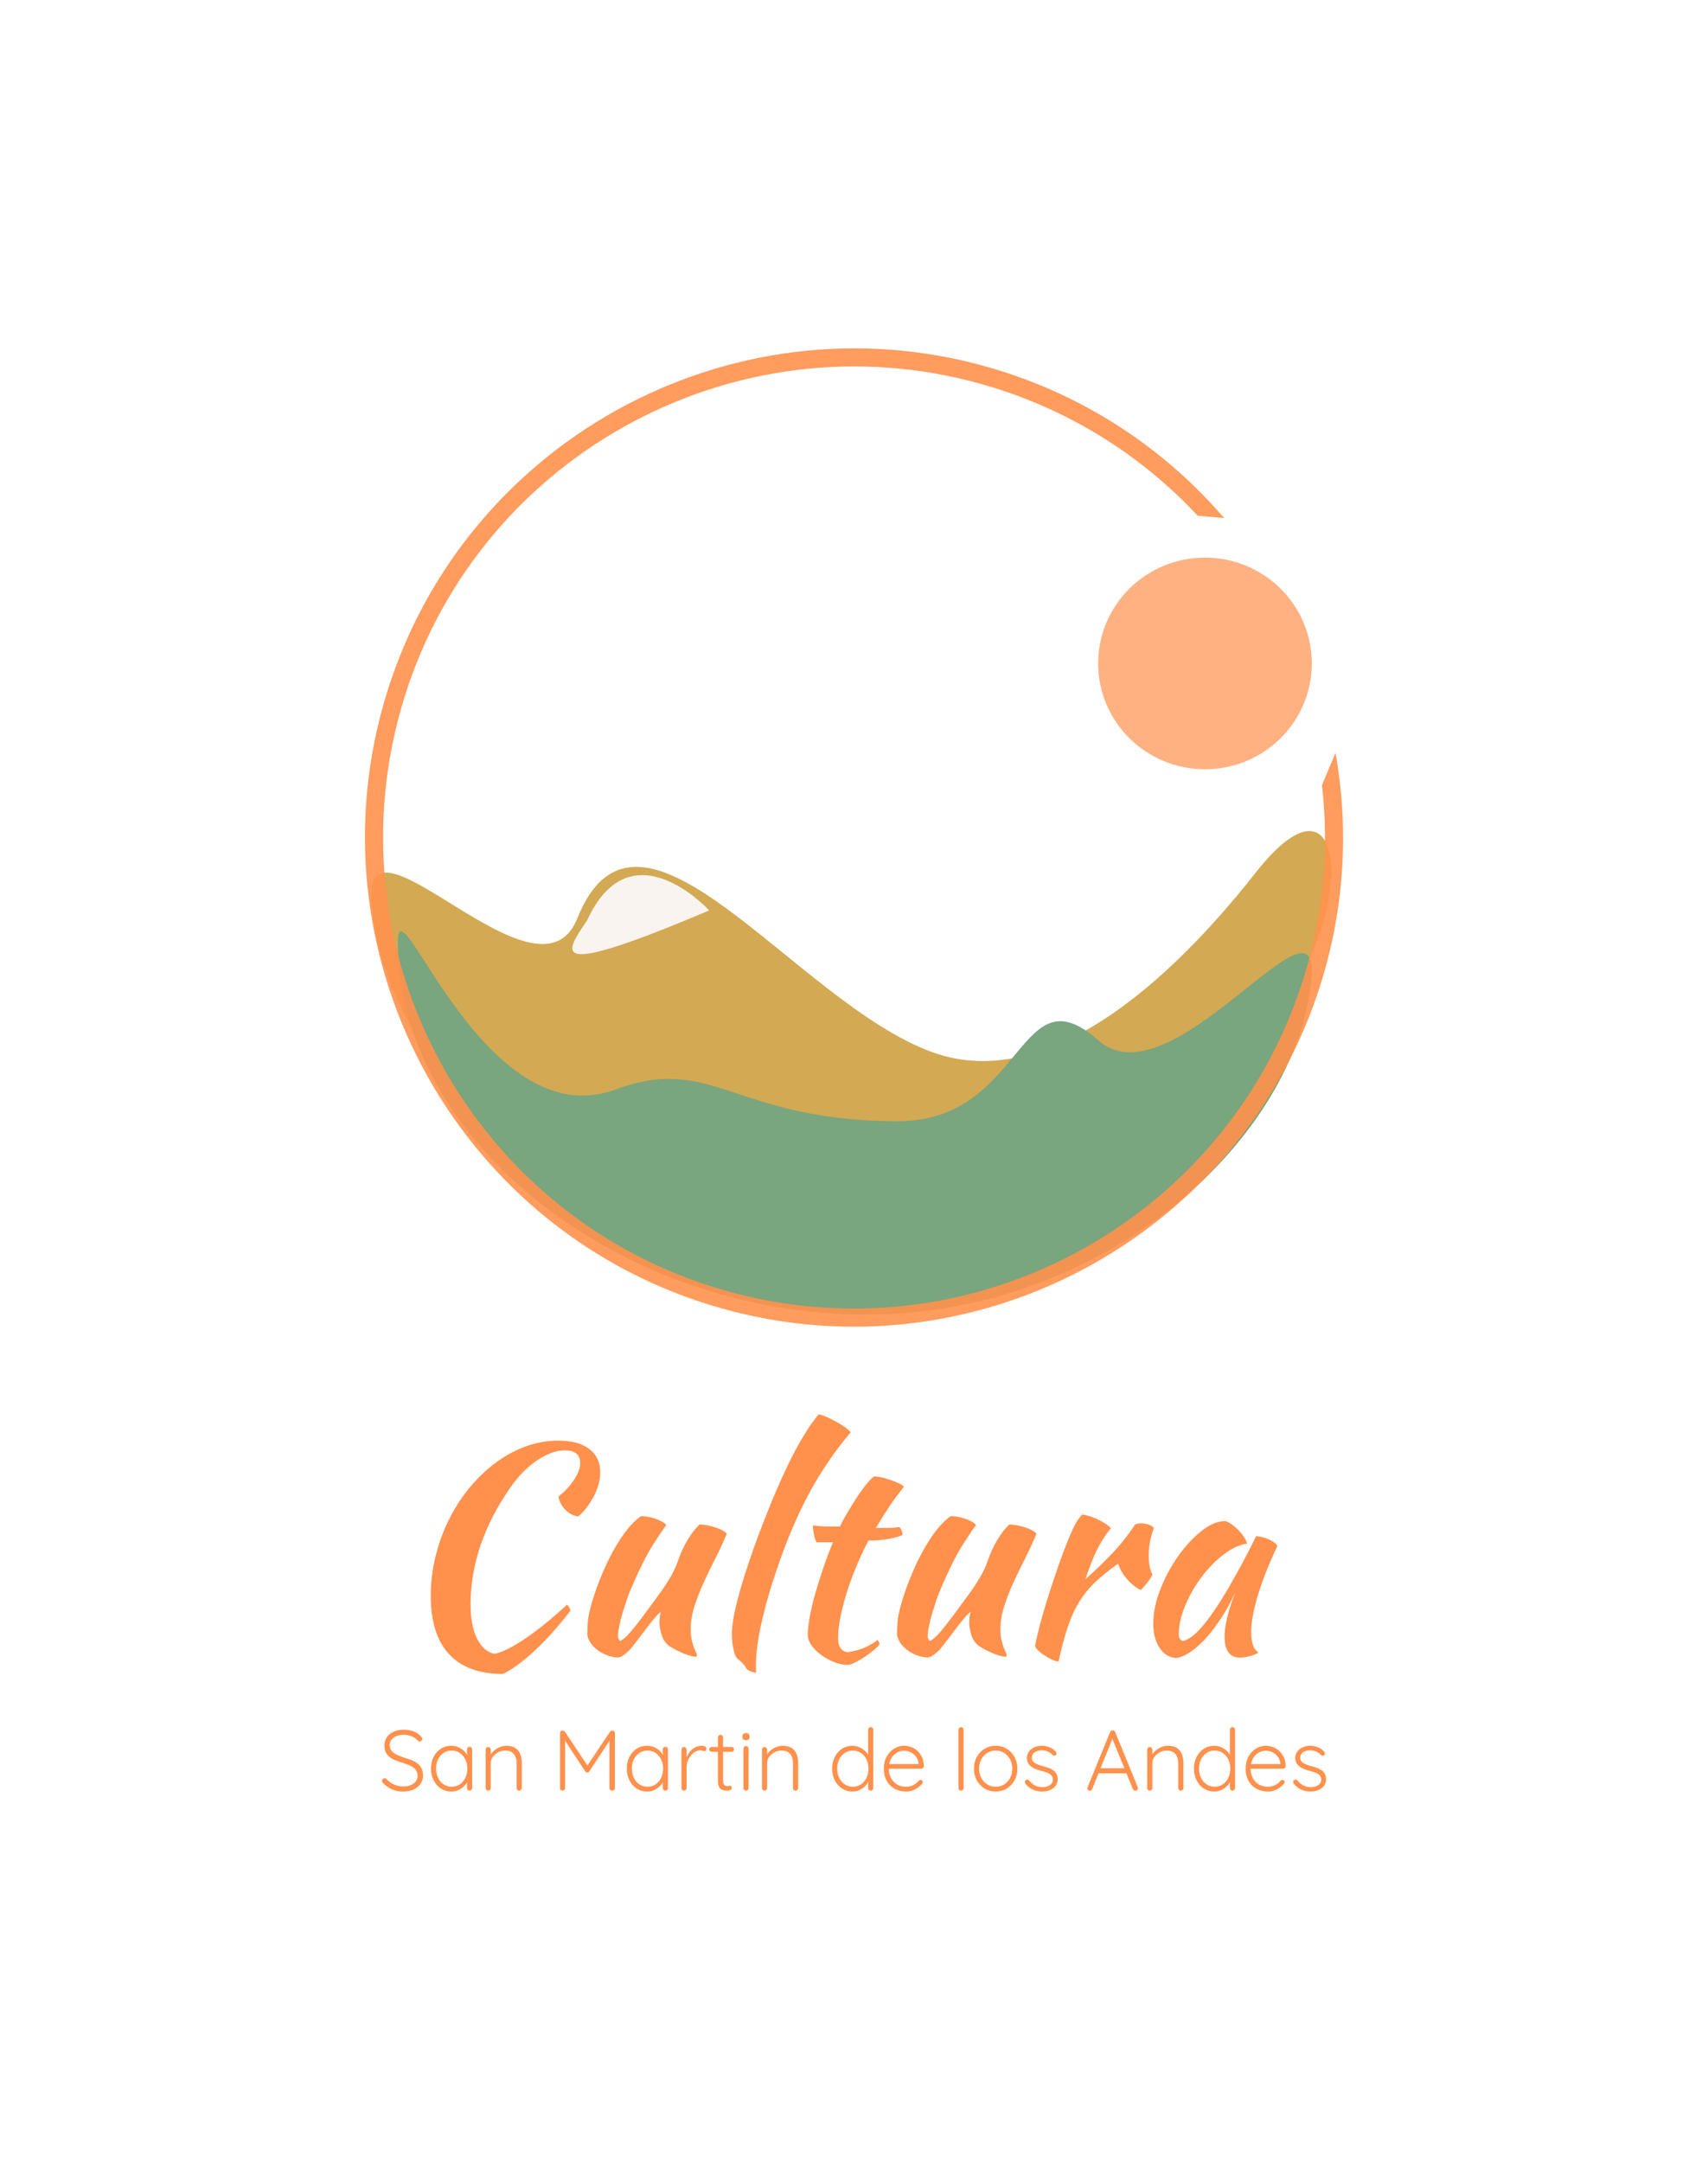 <?xml version="1.0" encoding="UTF-8" standalone="no"?><!-- Generator: Gravit.io --><svg xmlns="http://www.w3.org/2000/svg" xmlns:xlink="http://www.w3.org/1999/xlink" style="isolation:isolate" viewBox="0 0 357.996 453.015" width="357.996pt" height="453.015pt"><defs><clipPath id="_clipPath_xdJbV22bUaMVsZMm2iDVOKhxR7k7CrGP"><rect width="357.996" height="453.015"/></clipPath></defs><g clip-path="url(#_clipPath_xdJbV22bUaMVsZMm2iDVOKhxR7k7CrGP)"><g><path d=" M 77.855 188.939 C 80.689 225.263 121.948 266.509 174.783 266.509 C 227.619 266.509 238.234 248.568 267.207 212.763 C 284.528 191.356 282.504 158.296 263.197 182.866 C 249.216 200.642 221.685 229.995 195.457 220.519 C 166.572 210.093 134.006 159.941 120.974 192.52 C 112.877 212.75 76.147 167.115 77.855 188.939 Z " fill="rgb(200,148,40)" fill-opacity="0.8"/><path d=" M 274.9 204.78 C 272.167 237.89 232.363 275.492 181.4 275.492 C 130.438 275.492 83.397 239.37 83.397 197.403 C 83.397 183.638 101.325 238.611 129.122 228.3 C 149.429 220.772 153.945 234.967 188.195 234.967 C 214.929 234.967 213.322 203.046 230.174 218.001 C 245.458 231.564 276.532 184.878 274.887 204.78 L 274.9 204.78 Z " fill="rgb(121,165,127)"/><path d=" M 123.052 192.893 C 118.318 199.884 114.346 205.314 148.654 190.793 C 148.654 190.793 132.225 172.834 123.052 192.893 Z " fill="rgb(251,248,248)" fill-opacity="0.95"/><defs><filter id="4FMMI6XHDuwXActl1NXx3ESYyRjv4ahV" x="-200%" y="-200%" width="400%" height="400%" filterUnits="objectBoundingBox" color-interpolation-filters="sRGB"><feGaussianBlur xmlns="http://www.w3.org/2000/svg" in="SourceGraphic" stdDeviation="2.147"/><feOffset xmlns="http://www.w3.org/2000/svg" dx="0" dy="0" result="pf_100_offsetBlur"/><feFlood xmlns="http://www.w3.org/2000/svg" flood-color="#007F47" flood-opacity="0.65"/><feComposite xmlns="http://www.w3.org/2000/svg" in2="pf_100_offsetBlur" operator="in" result="pf_100_dropShadow"/><feBlend xmlns="http://www.w3.org/2000/svg" in="SourceGraphic" in2="pf_100_dropShadow" mode="normal"/></filter></defs><g filter="url(#4FMMI6XHDuwXActl1NXx3ESYyRjv4ahV)"><path d=" M 276.919 205.87 C 281.913 189.762 282.687 173.338 279.925 157.765 L 277.087 164.528 C 278.577 177.667 277.456 191.321 273.298 204.734 C 257.179 256.722 201.77 285.905 149.782 269.787 C 97.793 253.669 68.61 198.26 84.728 146.272 C 100.846 94.285 156.252 65.114 208.241 81.232 C 225.195 86.488 239.71 95.942 251.035 108.077 L 256.58 108.564 C 244.453 94.485 228.386 83.504 209.365 77.607 C 155.382 60.87 97.836 91.179 81.099 145.16 C 64.363 199.142 94.66 256.685 148.654 273.424 C 202.648 290.164 260.183 259.852 276.919 205.87 Z " fill="rgb(255,145,77)" fill-opacity="0.9"/></g><ellipse vector-effect="non-scaling-stroke" cx="252.562" cy="139.033" rx="22.388" ry="22.179" fill="rgb(255,145,77)" fill-opacity="0.7"/></g><defs><filter id="9ykX9XN05TP480tII1s2ILWSADdUoO27" x="-200%" y="-200%" width="400%" height="400%" filterUnits="objectBoundingBox" color-interpolation-filters="sRGB"><feGaussianBlur xmlns="http://www.w3.org/2000/svg" in="SourceGraphic" stdDeviation="1.288"/><feOffset xmlns="http://www.w3.org/2000/svg" dx="0" dy="0" result="pf_100_offsetBlur"/><feFlood xmlns="http://www.w3.org/2000/svg" flood-color="#007F47" flood-opacity="0.65"/><feComposite xmlns="http://www.w3.org/2000/svg" in2="pf_100_offsetBlur" operator="in" result="pf_100_dropShadow"/><feBlend xmlns="http://www.w3.org/2000/svg" in="SourceGraphic" in2="pf_100_dropShadow" mode="normal"/></filter></defs><g filter="url(#9ykX9XN05TP480tII1s2ILWSADdUoO27)"><path d=" M 90.288 334.463 L 90.288 334.463 L 90.288 334.463 Q 90.288 330.258 91.278 326.203 L 91.278 326.203 L 91.278 326.203 Q 92.268 322.148 94.068 318.514 L 94.068 318.514 L 94.068 318.514 Q 95.868 314.879 98.358 311.845 L 98.358 311.845 L 98.358 311.845 Q 100.848 308.812 103.818 306.589 L 103.818 306.589 L 103.818 306.589 Q 106.788 304.366 110.148 303.135 L 110.148 303.135 L 110.148 303.135 Q 113.508 301.903 117.048 301.903 L 117.048 301.903 L 117.048 301.903 Q 121.188 301.903 123.498 303.643 L 123.498 303.643 L 123.498 303.643 Q 125.808 305.383 125.808 308.503 L 125.808 308.503 L 125.808 308.503 Q 125.808 309.703 125.478 310.963 L 125.478 310.963 L 125.478 310.963 Q 125.148 312.223 124.518 313.453 L 124.518 313.453 L 124.518 313.453 Q 123.888 314.683 123.048 315.823 L 123.048 315.823 L 123.048 315.823 Q 122.208 316.963 121.188 317.803 L 121.188 317.803 L 121.188 317.803 Q 119.628 317.563 118.488 316.393 L 118.488 316.393 L 118.488 316.393 Q 117.348 315.223 117.048 313.663 L 117.048 313.663 L 117.048 313.663 Q 119.148 311.923 120.378 310.033 L 120.378 310.033 L 120.378 310.033 Q 121.608 308.143 121.608 306.583 L 121.608 306.583 L 121.608 306.583 Q 121.608 303.943 118.308 303.943 L 118.308 303.943 L 118.308 303.943 Q 116.928 303.943 115.458 304.513 L 115.458 304.513 L 115.458 304.513 Q 113.988 305.083 112.488 306.103 L 112.488 306.103 L 112.488 306.103 Q 110.988 307.123 109.578 308.563 L 109.578 308.563 L 109.578 308.563 Q 108.168 310.003 106.968 311.743 L 106.968 311.743 L 106.968 311.743 Q 98.628 323.743 98.628 336.283 L 98.628 336.283 L 98.628 336.283 Q 98.628 340.723 100.008 343.423 L 100.008 343.423 L 100.008 343.423 Q 101.388 346.123 103.668 346.603 L 103.668 346.603 L 103.668 346.603 Q 106.248 346.003 110.208 343.303 L 110.208 343.303 L 110.208 343.303 Q 114.168 340.603 118.848 336.283 L 118.848 336.283 L 118.848 336.283 Q 119.448 336.883 119.568 337.543 L 119.568 337.543 L 119.568 337.543 Q 117.828 339.813 115.968 341.903 L 115.968 341.903 L 115.968 341.903 Q 114.108 343.994 112.278 345.726 L 112.278 345.726 L 112.278 345.726 Q 110.448 347.458 108.678 348.772 L 108.678 348.772 L 108.678 348.772 Q 106.908 350.086 105.408 350.803 L 105.408 350.803 L 105.408 350.803 Q 97.968 350.803 94.128 346.658 L 94.128 346.658 L 94.128 346.658 Q 90.288 342.513 90.288 334.463 Z  M 140.148 344.863 L 140.148 344.863 L 140.148 344.863 Q 139.008 343.903 138.618 342.463 L 138.618 342.463 L 138.618 342.463 Q 138.228 341.023 138.228 340.003 L 138.228 340.003 L 138.228 340.003 Q 138.228 338.743 138.528 337.843 L 138.528 337.843 L 138.528 337.843 Q 138.288 337.843 137.448 338.8 L 137.448 338.8 L 137.448 338.8 Q 136.608 339.757 135.618 341.073 L 135.618 341.073 L 135.618 341.073 Q 134.628 342.389 133.668 343.645 L 133.668 343.645 L 133.668 343.645 Q 132.708 344.901 132.228 345.499 L 132.228 345.499 L 132.228 345.499 Q 131.448 346.336 130.758 346.815 L 130.758 346.815 L 130.758 346.815 Q 130.068 347.293 129.648 347.353 L 129.648 347.353 L 129.648 347.353 Q 128.688 347.353 127.638 347.021 L 127.638 347.021 L 127.638 347.021 Q 126.588 346.689 125.658 346.085 L 125.658 346.085 L 125.658 346.085 Q 124.728 345.481 124.038 344.636 L 124.038 344.636 L 124.038 344.636 Q 123.348 343.79 123.108 342.703 L 123.108 342.703 L 123.108 342.703 Q 123.108 341.023 123.198 339.943 L 123.198 339.943 L 123.198 339.943 Q 123.288 338.863 123.588 337.603 L 123.588 337.603 L 123.588 337.603 Q 124.128 335.323 125.178 332.443 L 125.178 332.443 L 125.178 332.443 Q 126.228 329.563 127.608 326.773 L 127.608 326.773 L 127.608 326.773 Q 128.988 323.983 130.698 321.553 L 130.698 321.553 L 130.698 321.553 Q 132.408 319.123 134.328 317.743 L 134.328 317.743 L 134.328 317.743 Q 134.868 317.743 135.588 317.833 L 135.588 317.833 L 135.588 317.833 Q 136.308 317.923 137.058 318.163 L 137.058 318.163 L 137.058 318.163 Q 137.808 318.403 138.498 318.733 L 138.498 318.733 L 138.498 318.733 Q 139.188 319.063 139.668 319.603 L 139.668 319.603 L 139.668 319.603 Q 139.128 320.203 136.938 323.623 L 136.938 323.623 L 136.938 323.623 Q 134.748 327.043 132.048 333.463 L 132.048 333.463 L 132.048 333.463 Q 131.748 334.123 131.328 335.383 L 131.328 335.383 L 131.328 335.383 Q 130.908 336.643 130.488 338.023 L 130.488 338.023 L 130.488 338.023 Q 130.068 339.403 129.798 340.723 L 129.798 340.723 L 129.798 340.723 Q 129.528 342.043 129.528 342.823 L 129.528 342.823 L 129.528 342.823 Q 129.528 343.303 129.678 343.543 L 129.678 343.543 L 129.678 343.543 Q 129.828 343.783 129.948 343.903 L 129.948 343.903 L 129.948 343.903 Q 130.848 343.543 132.228 341.923 L 132.228 341.923 L 132.228 341.923 Q 133.608 340.303 136.068 336.943 L 136.068 336.943 L 136.068 336.943 Q 136.668 336.103 137.478 335.023 L 137.478 335.023 L 137.478 335.023 Q 138.288 333.943 139.128 332.713 L 139.128 332.713 L 139.128 332.713 Q 139.968 331.483 140.718 330.163 L 140.718 330.163 L 140.718 330.163 Q 141.468 328.843 141.948 327.523 L 141.948 327.523 L 141.948 327.523 Q 142.188 326.803 142.578 325.813 L 142.578 325.813 L 142.578 325.813 Q 142.968 324.823 143.538 323.743 L 143.538 323.743 L 143.538 323.743 Q 144.108 322.663 144.858 321.553 L 144.858 321.553 L 144.858 321.553 Q 145.608 320.443 146.628 319.483 L 146.628 319.483 L 146.628 319.483 Q 147.408 319.483 148.308 319.663 L 148.308 319.663 L 148.308 319.663 Q 149.208 319.843 150.018 320.113 L 150.018 320.113 L 150.018 320.113 Q 150.828 320.383 151.428 320.713 L 151.428 320.713 L 151.428 320.713 Q 152.028 321.043 152.328 321.403 L 152.328 321.403 L 152.328 321.403 Q 151.248 324.043 149.928 326.623 L 149.928 326.623 L 149.928 326.623 Q 148.608 329.203 147.468 331.693 L 147.468 331.693 L 147.468 331.693 Q 146.328 334.183 145.548 336.643 L 145.548 336.643 L 145.548 336.643 Q 144.768 339.103 144.768 341.443 L 144.768 341.443 L 144.768 341.443 Q 144.768 342.703 144.978 343.633 L 144.978 343.633 L 144.978 343.633 Q 145.188 344.563 145.428 345.193 L 145.428 345.193 L 145.428 345.193 Q 145.668 345.823 145.878 346.243 L 145.878 346.243 L 145.878 346.243 Q 146.088 346.663 146.088 346.963 L 146.088 346.963 L 146.088 346.963 Q 146.088 347.023 145.968 347.143 L 145.968 347.143 L 145.968 347.143 Q 145.908 347.203 145.848 347.203 L 145.848 347.203 L 145.848 347.203 Q 145.428 347.203 144.768 347.023 L 144.768 347.023 L 144.768 347.023 Q 144.108 346.843 143.298 346.513 L 143.298 346.513 L 143.298 346.513 Q 142.488 346.183 141.678 345.763 L 141.678 345.763 L 141.678 345.763 Q 140.868 345.343 140.148 344.863 Z  M 153.408 342.343 L 153.408 342.343 L 153.408 342.343 Q 153.408 339.703 154.668 334.933 L 154.668 334.933 L 154.668 334.933 Q 155.928 330.163 158.208 323.803 L 158.208 323.803 L 158.208 323.803 Q 161.928 313.663 165.198 306.913 L 165.198 306.913 L 165.198 306.913 Q 168.468 300.163 171.588 296.383 L 171.588 296.383 L 171.588 296.383 Q 172.308 296.503 173.358 296.983 L 173.358 296.983 L 173.358 296.983 Q 174.408 297.463 175.428 298.033 L 175.428 298.033 L 175.428 298.033 Q 176.448 298.603 177.258 299.203 L 177.258 299.203 L 177.258 299.203 Q 178.068 299.803 178.308 300.163 L 178.308 300.163 L 178.308 300.163 Q 173.628 305.683 170.088 312.043 L 170.088 312.043 L 170.088 312.043 Q 166.548 318.403 163.608 326.623 L 163.608 326.623 L 163.608 326.623 Q 161.088 333.703 159.768 339.373 L 159.768 339.373 L 159.768 339.373 Q 158.448 345.043 158.448 348.823 L 158.448 348.823 L 158.448 348.823 Q 158.448 349.843 158.448 350.083 L 158.448 350.083 L 158.448 350.083 Q 158.448 350.323 158.508 350.563 L 158.508 350.563 L 158.508 350.563 Q 157.668 350.443 157.068 350.143 L 157.068 350.143 L 157.068 350.143 Q 156.468 349.843 156.288 349.423 L 156.288 349.423 L 156.288 349.423 Q 156.168 349.123 155.628 348.553 L 155.628 348.553 L 155.628 348.553 Q 155.088 347.983 154.668 347.683 L 154.668 347.683 L 154.668 347.683 Q 154.128 347.323 153.768 345.793 L 153.768 345.793 L 153.768 345.793 Q 153.408 344.263 153.408 342.343 Z  M 174.588 323.203 L 171.168 323.203 L 171.168 323.203 Q 170.868 322.843 170.628 321.673 L 170.628 321.673 L 170.628 321.673 Q 170.388 320.503 170.388 319.663 L 170.388 319.663 L 170.388 319.663 Q 171.948 319.903 173.388 319.903 L 173.388 319.903 L 173.388 319.903 Q 174.828 319.903 176.028 319.903 L 176.028 319.903 L 176.028 319.903 Q 176.928 318.124 177.978 316.374 L 177.978 316.374 L 177.978 316.374 Q 179.028 314.624 180.018 313.17 L 180.018 313.17 L 180.018 313.17 Q 181.008 311.717 181.878 310.708 L 181.878 310.708 L 181.878 310.708 Q 182.748 309.7 183.228 309.403 L 183.228 309.403 L 183.228 309.403 Q 183.828 309.403 184.758 309.613 L 184.758 309.613 L 184.758 309.613 Q 185.688 309.823 186.648 310.153 L 186.648 310.153 L 186.648 310.153 Q 187.608 310.483 188.388 310.843 L 188.388 310.843 L 188.388 310.843 Q 189.168 311.203 189.468 311.563 L 189.468 311.563 L 189.468 311.563 Q 187.668 313.827 186.378 315.764 L 186.378 315.764 L 186.378 315.764 Q 185.088 317.701 183.588 320.203 L 183.588 320.203 L 183.588 320.203 Q 184.788 320.203 186.018 320.203 L 186.018 320.203 L 186.018 320.203 Q 187.248 320.203 188.508 320.023 L 188.508 320.023 L 188.508 320.023 Q 188.808 320.323 188.988 320.773 L 188.988 320.773 L 188.988 320.773 Q 189.168 321.223 189.168 321.703 L 189.168 321.703 L 189.168 321.703 Q 186.228 322.843 182.028 322.843 L 182.028 322.843 L 182.028 322.843 Q 180.528 325.731 179.358 328.588 L 179.358 328.588 L 179.358 328.588 Q 178.188 331.445 177.378 334.092 L 177.378 334.092 L 177.378 334.092 Q 176.568 336.739 176.118 339.085 L 176.118 339.085 L 176.118 339.085 Q 175.668 341.431 175.668 343.296 L 175.668 343.296 L 175.668 343.296 Q 175.668 345.942 177.648 346.243 L 177.648 346.243 L 177.648 346.243 Q 179.448 346.003 181.068 345.343 L 181.068 345.343 L 181.068 345.343 Q 182.688 344.683 183.948 343.663 L 183.948 343.663 L 183.948 343.663 Q 184.308 344.203 184.368 344.563 L 184.368 344.563 L 184.368 344.563 Q 184.008 345.099 183.138 345.815 L 183.138 345.815 L 183.138 345.815 Q 182.268 346.53 181.248 347.215 L 181.248 347.215 L 181.248 347.215 Q 180.228 347.9 179.268 348.377 L 179.268 348.377 L 179.268 348.377 Q 178.308 348.854 177.828 348.913 L 177.828 348.913 L 177.828 348.913 Q 176.328 348.913 174.828 348.312 L 174.828 348.312 L 174.828 348.312 Q 173.328 347.712 172.098 346.811 L 172.098 346.811 L 172.098 346.811 Q 170.868 345.91 170.088 344.798 L 170.088 344.798 L 170.088 344.798 Q 169.308 343.687 169.308 342.606 L 169.308 342.606 L 169.308 342.606 Q 169.308 341.164 169.698 338.972 L 169.698 338.972 L 169.698 338.972 Q 170.088 336.779 170.808 334.196 L 170.808 334.196 L 170.808 334.196 Q 171.528 331.613 172.488 328.79 L 172.488 328.79 L 172.488 328.79 Q 173.448 325.966 174.588 323.203 L 174.588 323.203 Z  M 205.068 344.863 L 205.068 344.863 L 205.068 344.863 Q 203.928 343.903 203.538 342.463 L 203.538 342.463 L 203.538 342.463 Q 203.148 341.023 203.148 340.003 L 203.148 340.003 L 203.148 340.003 Q 203.148 338.743 203.448 337.843 L 203.448 337.843 L 203.448 337.843 Q 203.208 337.843 202.368 338.8 L 202.368 338.8 L 202.368 338.8 Q 201.528 339.757 200.538 341.073 L 200.538 341.073 L 200.538 341.073 Q 199.548 342.389 198.588 343.645 L 198.588 343.645 L 198.588 343.645 Q 197.628 344.901 197.148 345.499 L 197.148 345.499 L 197.148 345.499 Q 196.368 346.336 195.678 346.815 L 195.678 346.815 L 195.678 346.815 Q 194.988 347.293 194.568 347.353 L 194.568 347.353 L 194.568 347.353 Q 193.608 347.353 192.558 347.021 L 192.558 347.021 L 192.558 347.021 Q 191.508 346.689 190.578 346.085 L 190.578 346.085 L 190.578 346.085 Q 189.648 345.481 188.958 344.636 L 188.958 344.636 L 188.958 344.636 Q 188.268 343.79 188.028 342.703 L 188.028 342.703 L 188.028 342.703 Q 188.028 341.023 188.118 339.943 L 188.118 339.943 L 188.118 339.943 Q 188.208 338.863 188.508 337.603 L 188.508 337.603 L 188.508 337.603 Q 189.048 335.323 190.098 332.443 L 190.098 332.443 L 190.098 332.443 Q 191.148 329.563 192.528 326.773 L 192.528 326.773 L 192.528 326.773 Q 193.908 323.983 195.618 321.553 L 195.618 321.553 L 195.618 321.553 Q 197.328 319.123 199.248 317.743 L 199.248 317.743 L 199.248 317.743 Q 199.788 317.743 200.508 317.833 L 200.508 317.833 L 200.508 317.833 Q 201.228 317.923 201.978 318.163 L 201.978 318.163 L 201.978 318.163 Q 202.728 318.403 203.418 318.733 L 203.418 318.733 L 203.418 318.733 Q 204.108 319.063 204.588 319.603 L 204.588 319.603 L 204.588 319.603 Q 204.048 320.203 201.858 323.623 L 201.858 323.623 L 201.858 323.623 Q 199.668 327.043 196.968 333.463 L 196.968 333.463 L 196.968 333.463 Q 196.668 334.123 196.248 335.383 L 196.248 335.383 L 196.248 335.383 Q 195.828 336.643 195.408 338.023 L 195.408 338.023 L 195.408 338.023 Q 194.988 339.403 194.718 340.723 L 194.718 340.723 L 194.718 340.723 Q 194.448 342.043 194.448 342.823 L 194.448 342.823 L 194.448 342.823 Q 194.448 343.303 194.598 343.543 L 194.598 343.543 L 194.598 343.543 Q 194.748 343.783 194.868 343.903 L 194.868 343.903 L 194.868 343.903 Q 195.768 343.543 197.148 341.923 L 197.148 341.923 L 197.148 341.923 Q 198.528 340.303 200.988 336.943 L 200.988 336.943 L 200.988 336.943 Q 201.588 336.103 202.398 335.023 L 202.398 335.023 L 202.398 335.023 Q 203.208 333.943 204.048 332.713 L 204.048 332.713 L 204.048 332.713 Q 204.888 331.483 205.638 330.163 L 205.638 330.163 L 205.638 330.163 Q 206.388 328.843 206.868 327.523 L 206.868 327.523 L 206.868 327.523 Q 207.108 326.803 207.498 325.813 L 207.498 325.813 L 207.498 325.813 Q 207.888 324.823 208.458 323.743 L 208.458 323.743 L 208.458 323.743 Q 209.028 322.663 209.778 321.553 L 209.778 321.553 L 209.778 321.553 Q 210.528 320.443 211.548 319.483 L 211.548 319.483 L 211.548 319.483 Q 212.328 319.483 213.228 319.663 L 213.228 319.663 L 213.228 319.663 Q 214.128 319.843 214.938 320.113 L 214.938 320.113 L 214.938 320.113 Q 215.748 320.383 216.348 320.713 L 216.348 320.713 L 216.348 320.713 Q 216.948 321.043 217.248 321.403 L 217.248 321.403 L 217.248 321.403 Q 216.168 324.043 214.848 326.623 L 214.848 326.623 L 214.848 326.623 Q 213.528 329.203 212.388 331.693 L 212.388 331.693 L 212.388 331.693 Q 211.248 334.183 210.468 336.643 L 210.468 336.643 L 210.468 336.643 Q 209.688 339.103 209.688 341.443 L 209.688 341.443 L 209.688 341.443 Q 209.688 342.703 209.898 343.633 L 209.898 343.633 L 209.898 343.633 Q 210.108 344.563 210.348 345.193 L 210.348 345.193 L 210.348 345.193 Q 210.588 345.823 210.798 346.243 L 210.798 346.243 L 210.798 346.243 Q 211.008 346.663 211.008 346.963 L 211.008 346.963 L 211.008 346.963 Q 211.008 347.023 210.888 347.143 L 210.888 347.143 L 210.888 347.143 Q 210.828 347.203 210.768 347.203 L 210.768 347.203 L 210.768 347.203 Q 210.348 347.203 209.688 347.023 L 209.688 347.023 L 209.688 347.023 Q 209.028 346.843 208.218 346.513 L 208.218 346.513 L 208.218 346.513 Q 207.408 346.183 206.598 345.763 L 206.598 345.763 L 206.598 345.763 Q 205.788 345.343 205.068 344.863 Z  M 216.948 344.983 L 216.948 344.983 L 216.948 344.983 Q 217.248 343.243 217.998 340.393 L 217.998 340.393 L 217.998 340.393 Q 218.748 337.543 219.768 334.333 L 219.768 334.333 L 219.768 334.333 Q 220.788 331.123 221.928 327.883 L 221.928 327.883 L 221.928 327.883 Q 223.068 324.643 224.148 322.063 L 224.148 322.063 L 224.148 322.063 Q 224.928 320.203 225.528 319.153 L 225.528 319.153 L 225.528 319.153 Q 226.128 318.103 226.848 317.383 L 226.848 317.383 L 226.848 317.383 Q 227.688 317.503 228.588 317.803 L 228.588 317.803 L 228.588 317.803 Q 229.488 318.103 230.328 318.523 L 230.328 318.523 L 230.328 318.523 Q 231.168 318.943 231.828 319.393 L 231.828 319.393 L 231.828 319.393 Q 232.488 319.843 232.848 320.263 L 232.848 320.263 L 232.848 320.263 Q 231.228 322.183 229.998 324.643 L 229.998 324.643 L 229.998 324.643 Q 228.768 327.103 227.508 330.943 L 227.508 330.943 L 227.508 330.943 Q 230.748 328.063 233.238 325.423 L 233.238 325.423 L 233.238 325.423 Q 235.728 322.783 237.888 319.543 L 237.888 319.543 L 237.888 319.543 Q 238.248 319.243 239.148 319.243 L 239.148 319.243 L 239.148 319.243 Q 239.988 319.243 240.768 319.513 L 240.768 319.513 L 240.768 319.513 Q 241.548 319.783 241.848 320.263 L 241.848 320.263 L 241.848 320.263 Q 240.768 323.143 240.768 325.963 L 240.768 325.963 L 240.768 325.963 Q 240.768 328.603 241.548 329.923 L 241.548 329.923 L 241.548 329.923 Q 241.488 330.283 240.738 331.303 L 240.738 331.303 L 240.738 331.303 Q 239.988 332.323 239.088 333.223 L 239.088 333.223 L 239.088 333.223 Q 237.468 332.383 236.208 330.913 L 236.208 330.913 L 236.208 330.913 Q 234.948 329.443 234.348 327.703 L 234.348 327.703 L 234.348 327.703 Q 231.528 329.683 229.548 331.573 L 229.548 331.573 L 229.548 331.573 Q 227.568 333.463 226.158 335.773 L 226.158 335.773 L 226.158 335.773 Q 224.748 338.083 223.758 341.083 L 223.758 341.083 L 223.758 341.083 Q 222.768 344.083 221.868 348.223 L 221.868 348.223 L 221.868 348.223 Q 221.328 348.163 220.578 347.833 L 220.578 347.833 L 220.578 347.833 Q 219.828 347.503 219.078 347.023 L 219.078 347.023 L 219.078 347.023 Q 218.328 346.543 217.728 346.003 L 217.728 346.003 L 217.728 346.003 Q 217.128 345.463 216.948 344.983 Z  M 263.268 321.943 L 263.268 321.943 L 263.268 321.943 Q 263.868 321.943 264.678 322.153 L 264.678 322.153 L 264.678 322.153 Q 265.488 322.363 266.148 322.693 L 266.148 322.693 L 266.148 322.693 Q 266.808 323.023 267.258 323.383 L 267.258 323.383 L 267.258 323.383 Q 267.708 323.743 267.708 324.043 L 267.708 324.043 L 267.708 324.043 Q 266.508 326.563 265.488 329.113 L 265.488 329.113 L 265.488 329.113 Q 264.468 331.663 263.748 334.003 L 263.748 334.003 L 263.748 334.003 Q 263.028 336.343 262.638 338.383 L 262.638 338.383 L 262.638 338.383 Q 262.248 340.423 262.248 341.923 L 262.248 341.923 L 262.248 341.923 Q 262.248 343.603 262.608 344.713 L 262.608 344.713 L 262.608 344.713 Q 262.968 345.823 263.808 346.303 L 263.808 346.303 L 263.808 346.303 Q 263.088 346.783 261.948 347.083 L 261.948 347.083 L 261.948 347.083 Q 260.808 347.383 259.908 347.383 L 259.908 347.383 L 259.908 347.383 Q 256.668 347.383 256.668 342.943 L 256.668 342.943 L 256.668 342.943 Q 256.668 339.523 258.948 333.583 L 258.948 333.583 L 258.948 333.583 Q 257.748 336.331 256.188 338.751 L 256.188 338.751 L 256.188 338.751 Q 254.628 341.17 253.008 343.022 L 253.008 343.022 L 253.008 343.022 Q 251.388 344.874 249.738 346.039 L 249.738 346.039 L 249.738 346.039 Q 248.088 347.204 246.708 347.443 L 246.708 347.443 L 246.708 347.443 Q 244.488 347.443 243.108 345.425 L 243.108 345.425 L 243.108 345.425 Q 241.728 343.406 241.728 340.273 L 241.728 340.273 L 241.728 340.273 Q 241.728 336.899 243.168 333.163 L 243.168 333.163 L 243.168 333.163 Q 244.608 329.428 246.858 326.234 L 246.858 326.234 L 246.858 326.234 Q 249.108 323.041 251.748 320.902 L 251.748 320.902 L 251.748 320.902 Q 254.388 318.763 256.848 318.763 L 256.848 318.763 L 256.848 318.763 Q 257.448 318.943 258.198 319.481 L 258.198 319.481 L 258.198 319.481 Q 258.948 320.02 259.638 320.738 L 259.638 320.738 L 259.638 320.738 Q 260.328 321.457 260.808 322.205 L 260.808 322.205 L 260.808 322.205 Q 261.288 322.953 261.348 323.492 L 261.348 323.492 L 261.348 323.492 Q 258.948 323.851 256.398 325.826 L 256.398 325.826 L 256.398 325.826 Q 253.848 327.802 251.778 330.585 L 251.778 330.585 L 251.778 330.585 Q 249.708 333.368 248.388 336.541 L 248.388 336.541 L 248.388 336.541 Q 247.068 339.713 247.068 342.467 L 247.068 342.467 L 247.068 342.467 Q 247.068 343.604 247.908 343.903 L 247.908 343.903 L 247.908 343.903 Q 249.648 343.543 251.928 340.933 L 251.928 340.933 L 251.928 340.933 Q 254.208 338.323 257.448 332.863 L 257.448 332.863 L 257.448 332.863 Q 258.048 331.783 258.798 330.463 L 258.798 330.463 L 258.798 330.463 Q 259.548 329.143 260.328 327.703 L 260.328 327.703 L 260.328 327.703 Q 261.108 326.263 261.858 324.793 L 261.858 324.793 L 261.858 324.793 Q 262.608 323.323 263.268 321.943 Z " fill="rgb(255,145,77)"/></g><defs><filter id="O1EK7ISVLOskgMDMNeYHBCbSZDAfauoi" x="-200%" y="-200%" width="400%" height="400%" filterUnits="objectBoundingBox" color-interpolation-filters="sRGB"><feGaussianBlur xmlns="http://www.w3.org/2000/svg" in="SourceGraphic" stdDeviation="2.147"/><feOffset xmlns="http://www.w3.org/2000/svg" dx="0" dy="0" result="pf_100_offsetBlur"/><feFlood xmlns="http://www.w3.org/2000/svg" flood-color="#007F47" flood-opacity="0.65"/><feComposite xmlns="http://www.w3.org/2000/svg" in2="pf_100_offsetBlur" operator="in" result="pf_100_dropShadow"/><feBlend xmlns="http://www.w3.org/2000/svg" in="SourceGraphic" in2="pf_100_dropShadow" mode="normal"/></filter></defs><g filter="url(#O1EK7ISVLOskgMDMNeYHBCbSZDAfauoi)"><path d=" M 232.971 363.979 L 233.295 364.051 L 228.921 374.923 L 228.921 374.923 Q 228.849 375.103 228.723 375.193 L 228.723 375.193 L 228.723 375.193 Q 228.597 375.283 228.435 375.283 L 228.435 375.283 L 228.435 375.283 Q 228.183 375.283 228.057 375.148 L 228.057 375.148 L 228.057 375.148 Q 227.931 375.013 227.913 374.815 L 227.913 374.815 L 227.913 374.815 Q 227.895 374.725 227.931 374.599 L 227.931 374.599 L 232.683 362.971 L 232.683 362.971 Q 232.773 362.773 232.908 362.692 L 232.908 362.692 L 232.908 362.692 Q 233.043 362.611 233.223 362.611 L 233.223 362.611 L 233.223 362.611 Q 233.403 362.611 233.538 362.71 L 233.538 362.71 L 233.538 362.71 Q 233.673 362.809 233.745 362.971 L 233.745 362.971 L 238.479 374.545 L 238.479 374.545 Q 238.515 374.653 238.515 374.761 L 238.515 374.761 L 238.515 374.761 Q 238.515 375.013 238.353 375.148 L 238.353 375.148 L 238.353 375.148 Q 238.191 375.283 237.975 375.283 L 237.975 375.283 L 237.975 375.283 Q 237.795 375.283 237.66 375.184 L 237.66 375.184 L 237.66 375.184 Q 237.525 375.085 237.453 374.923 L 237.453 374.923 L 232.971 363.979 Z  M 236.211 371.629 L 229.965 371.629 L 230.415 370.567 L 235.995 370.567 L 236.211 371.629 Z  M 244.797 365.851 L 244.797 365.851 L 244.797 365.851 Q 245.985 365.851 246.696 366.328 L 246.696 366.328 L 246.696 366.328 Q 247.407 366.805 247.722 367.624 L 247.722 367.624 L 247.722 367.624 Q 248.037 368.443 248.037 369.433 L 248.037 369.433 L 248.037 374.725 L 248.037 374.725 Q 248.037 374.941 247.875 375.103 L 247.875 375.103 L 247.875 375.103 Q 247.713 375.265 247.497 375.265 L 247.497 375.265 L 247.497 375.265 Q 247.245 375.265 247.101 375.103 L 247.101 375.103 L 247.101 375.103 Q 246.957 374.941 246.957 374.725 L 246.957 374.725 L 246.957 369.487 L 246.957 369.487 Q 246.957 368.767 246.723 368.173 L 246.723 368.173 L 246.723 368.173 Q 246.489 367.579 245.958 367.219 L 245.958 367.219 L 245.958 367.219 Q 245.427 366.859 244.563 366.859 L 244.563 366.859 L 244.563 366.859 Q 243.789 366.859 243.096 367.219 L 243.096 367.219 L 243.096 367.219 Q 242.403 367.579 241.971 368.173 L 241.971 368.173 L 241.971 368.173 Q 241.539 368.767 241.539 369.487 L 241.539 369.487 L 241.539 374.725 L 241.539 374.725 Q 241.539 374.941 241.377 375.103 L 241.377 375.103 L 241.377 375.103 Q 241.215 375.265 240.999 375.265 L 240.999 375.265 L 240.999 375.265 Q 240.747 375.265 240.603 375.103 L 240.603 375.103 L 240.603 375.103 Q 240.459 374.941 240.459 374.725 L 240.459 374.725 L 240.459 366.661 L 240.459 366.661 Q 240.459 366.445 240.612 366.283 L 240.612 366.283 L 240.612 366.283 Q 240.765 366.121 240.999 366.121 L 240.999 366.121 L 240.999 366.121 Q 241.233 366.121 241.386 366.283 L 241.386 366.283 L 241.386 366.283 Q 241.539 366.445 241.539 366.661 L 241.539 366.661 L 241.539 368.173 L 241.125 368.821 L 241.125 368.821 Q 241.161 368.245 241.494 367.714 L 241.494 367.714 L 241.494 367.714 Q 241.827 367.183 242.349 366.76 L 242.349 366.76 L 242.349 366.76 Q 242.871 366.337 243.51 366.094 L 243.51 366.094 L 243.51 366.094 Q 244.149 365.851 244.797 365.851 Z  M 258.333 361.945 L 258.333 361.945 L 258.333 361.945 Q 258.567 361.945 258.72 362.098 L 258.72 362.098 L 258.72 362.098 Q 258.873 362.251 258.873 362.485 L 258.873 362.485 L 258.873 374.725 L 258.873 374.725 Q 258.873 374.941 258.711 375.103 L 258.711 375.103 L 258.711 375.103 Q 258.549 375.265 258.333 375.265 L 258.333 375.265 L 258.333 375.265 Q 258.081 375.265 257.937 375.103 L 257.937 375.103 L 257.937 375.103 Q 257.793 374.941 257.793 374.725 L 257.793 374.725 L 257.793 372.583 L 258.099 372.331 L 258.099 372.331 Q 258.099 372.835 257.829 373.384 L 257.829 373.384 L 257.829 373.384 Q 257.559 373.933 257.064 374.401 L 257.064 374.401 L 257.064 374.401 Q 256.569 374.869 255.912 375.157 L 255.912 375.157 L 255.912 375.157 Q 255.255 375.445 254.481 375.445 L 254.481 375.445 L 254.481 375.445 Q 253.293 375.445 252.33 374.815 L 252.33 374.815 L 252.33 374.815 Q 251.367 374.185 250.809 373.105 L 250.809 373.105 L 250.809 373.105 Q 250.251 372.025 250.251 370.639 L 250.251 370.639 L 250.251 370.639 Q 250.251 369.271 250.809 368.182 L 250.809 368.182 L 250.809 368.182 Q 251.367 367.093 252.321 366.472 L 252.321 366.472 L 252.321 366.472 Q 253.275 365.851 254.463 365.851 L 254.463 365.851 L 254.463 365.851 Q 255.219 365.851 255.885 366.121 L 255.885 366.121 L 255.885 366.121 Q 256.551 366.391 257.064 366.859 L 257.064 366.859 L 257.064 366.859 Q 257.577 367.327 257.874 367.93 L 257.874 367.93 L 257.874 367.93 Q 258.171 368.533 258.171 369.181 L 258.171 369.181 L 257.793 368.911 L 257.793 362.485 L 257.793 362.485 Q 257.793 362.269 257.937 362.107 L 257.937 362.107 L 257.937 362.107 Q 258.081 361.945 258.333 361.945 Z  M 254.589 374.437 L 254.589 374.437 L 254.589 374.437 Q 255.543 374.437 256.281 373.942 L 256.281 373.942 L 256.281 373.942 Q 257.019 373.447 257.442 372.592 L 257.442 372.592 L 257.442 372.592 Q 257.865 371.737 257.865 370.639 L 257.865 370.639 L 257.865 370.639 Q 257.865 369.559 257.442 368.704 L 257.442 368.704 L 257.442 368.704 Q 257.019 367.849 256.281 367.354 L 256.281 367.354 L 256.281 367.354 Q 255.543 366.859 254.589 366.859 L 254.589 366.859 L 254.589 366.859 Q 253.653 366.859 252.906 367.354 L 252.906 367.354 L 252.906 367.354 Q 252.159 367.849 251.736 368.704 L 251.736 368.704 L 251.736 368.704 Q 251.313 369.559 251.313 370.639 L 251.313 370.639 L 251.313 370.639 Q 251.313 371.719 251.736 372.583 L 251.736 372.583 L 251.736 372.583 Q 252.159 373.447 252.906 373.942 L 252.906 373.942 L 252.906 373.942 Q 253.653 374.437 254.589 374.437 Z  M 265.785 375.445 L 265.785 375.445 L 265.785 375.445 Q 264.399 375.445 263.337 374.851 L 263.337 374.851 L 263.337 374.851 Q 262.275 374.257 261.681 373.195 L 261.681 373.195 L 261.681 373.195 Q 261.087 372.133 261.087 370.711 L 261.087 370.711 L 261.087 370.711 Q 261.087 369.181 261.69 368.101 L 261.69 368.101 L 261.69 368.101 Q 262.293 367.021 263.256 366.436 L 263.256 366.436 L 263.256 366.436 Q 264.219 365.851 265.299 365.851 L 265.299 365.851 L 265.299 365.851 Q 266.091 365.851 266.838 366.13 L 266.838 366.13 L 266.838 366.13 Q 267.585 366.409 268.161 366.958 L 268.161 366.958 L 268.161 366.958 Q 268.737 367.507 269.097 368.299 L 269.097 368.299 L 269.097 368.299 Q 269.457 369.091 269.475 370.135 L 269.475 370.135 L 269.475 370.135 Q 269.475 370.351 269.313 370.504 L 269.313 370.504 L 269.313 370.504 Q 269.151 370.657 268.935 370.657 L 268.935 370.657 L 261.717 370.657 L 261.501 369.685 L 268.593 369.685 L 268.359 369.901 L 268.359 369.541 L 268.359 369.541 Q 268.269 368.695 267.801 368.101 L 267.801 368.101 L 267.801 368.101 Q 267.333 367.507 266.676 367.201 L 266.676 367.201 L 266.676 367.201 Q 266.019 366.895 265.299 366.895 L 265.299 366.895 L 265.299 366.895 Q 264.759 366.895 264.192 367.111 L 264.192 367.111 L 264.192 367.111 Q 263.625 367.327 263.166 367.786 L 263.166 367.786 L 263.166 367.786 Q 262.707 368.245 262.419 368.956 L 262.419 368.956 L 262.419 368.956 Q 262.131 369.667 262.131 370.639 L 262.131 370.639 L 262.131 370.639 Q 262.131 371.701 262.563 372.565 L 262.563 372.565 L 262.563 372.565 Q 262.995 373.429 263.805 373.933 L 263.805 373.933 L 263.805 373.933 Q 264.615 374.437 265.767 374.437 L 265.767 374.437 L 265.767 374.437 Q 266.379 374.437 266.883 374.257 L 266.883 374.257 L 266.883 374.257 Q 267.387 374.077 267.774 373.78 L 267.774 373.78 L 267.774 373.78 Q 268.161 373.483 268.413 373.159 L 268.413 373.159 L 268.413 373.159 Q 268.611 372.997 268.791 372.997 L 268.791 372.997 L 268.791 372.997 Q 268.989 372.997 269.124 373.141 L 269.124 373.141 L 269.124 373.141 Q 269.259 373.285 269.259 373.465 L 269.259 373.465 L 269.259 373.465 Q 269.259 373.681 269.079 373.843 L 269.079 373.843 L 269.079 373.843 Q 268.539 374.491 267.675 374.968 L 267.675 374.968 L 267.675 374.968 Q 266.811 375.445 265.785 375.445 Z  M 271.185 373.807 L 271.185 373.807 L 271.185 373.807 Q 271.041 373.591 271.05 373.384 L 271.05 373.384 L 271.05 373.384 Q 271.059 373.177 271.275 373.051 L 271.275 373.051 L 271.275 373.051 Q 271.419 372.925 271.608 372.943 L 271.608 372.943 L 271.608 372.943 Q 271.797 372.961 271.959 373.123 L 271.959 373.123 L 271.959 373.123 Q 272.445 373.753 273.138 374.14 L 273.138 374.14 L 273.138 374.14 Q 273.831 374.527 274.785 374.527 L 274.785 374.527 L 274.785 374.527 Q 275.289 374.527 275.784 374.356 L 275.784 374.356 L 275.784 374.356 Q 276.279 374.185 276.603 373.834 L 276.603 373.834 L 276.603 373.834 Q 276.927 373.483 276.927 372.943 L 276.927 372.943 L 276.927 372.943 Q 276.927 372.385 276.603 372.043 L 276.603 372.043 L 276.603 372.043 Q 276.279 371.701 275.766 371.503 L 275.766 371.503 L 275.766 371.503 Q 275.253 371.305 274.677 371.161 L 274.677 371.161 L 274.677 371.161 Q 274.065 370.999 273.489 370.792 L 273.489 370.792 L 273.489 370.792 Q 272.913 370.585 272.472 370.27 L 272.472 370.27 L 272.472 370.27 Q 272.031 369.955 271.761 369.505 L 271.761 369.505 L 271.761 369.505 Q 271.491 369.055 271.491 368.407 L 271.491 368.407 L 271.491 368.407 Q 271.491 367.651 271.905 367.075 L 271.905 367.075 L 271.905 367.075 Q 272.319 366.499 273.03 366.175 L 273.03 366.175 L 273.03 366.175 Q 273.741 365.851 274.641 365.851 L 274.641 365.851 L 274.641 365.851 Q 275.091 365.851 275.613 365.968 L 275.613 365.968 L 275.613 365.968 Q 276.135 366.085 276.639 366.355 L 276.639 366.355 L 276.639 366.355 Q 277.143 366.625 277.539 367.093 L 277.539 367.093 L 277.539 367.093 Q 277.701 367.255 277.701 367.462 L 277.701 367.462 L 277.701 367.462 Q 277.701 367.669 277.521 367.831 L 277.521 367.831 L 277.521 367.831 Q 277.377 367.939 277.188 367.939 L 277.188 367.939 L 277.188 367.939 Q 276.999 367.939 276.873 367.795 L 276.873 367.795 L 276.873 367.795 Q 276.441 367.309 275.847 367.057 L 275.847 367.057 L 275.847 367.057 Q 275.253 366.805 274.569 366.805 L 274.569 366.805 L 274.569 366.805 Q 274.047 366.805 273.588 366.976 L 273.588 366.976 L 273.588 366.976 Q 273.129 367.147 272.823 367.489 L 272.823 367.489 L 272.823 367.489 Q 272.517 367.831 272.517 368.389 L 272.517 368.389 L 272.517 368.389 Q 272.553 368.911 272.886 369.235 L 272.886 369.235 L 272.886 369.235 Q 273.219 369.559 273.768 369.775 L 273.768 369.775 L 273.768 369.775 Q 274.317 369.991 275.001 370.171 L 275.001 370.171 L 275.001 370.171 Q 275.577 370.315 276.108 370.513 L 276.108 370.513 L 276.108 370.513 Q 276.639 370.711 277.044 371.008 L 277.044 371.008 L 277.044 371.008 Q 277.449 371.305 277.692 371.755 L 277.692 371.755 L 277.692 371.755 Q 277.935 372.205 277.935 372.889 L 277.935 372.889 L 277.935 372.889 Q 277.935 373.681 277.494 374.257 L 277.494 374.257 L 277.494 374.257 Q 277.053 374.833 276.315 375.139 L 276.315 375.139 L 276.315 375.139 Q 275.577 375.445 274.677 375.445 L 274.677 375.445 L 274.677 375.445 Q 273.705 375.445 272.796 375.067 L 272.796 375.067 L 272.796 375.067 Q 271.887 374.689 271.185 373.807 Z  M 201.975 362.485 L 201.975 374.725 L 201.975 374.725 Q 201.975 374.941 201.813 375.103 L 201.813 375.103 L 201.813 375.103 Q 201.651 375.265 201.435 375.265 L 201.435 375.265 L 201.435 375.265 Q 201.201 375.265 201.048 375.103 L 201.048 375.103 L 201.048 375.103 Q 200.895 374.941 200.895 374.725 L 200.895 374.725 L 200.895 362.485 L 200.895 362.485 Q 200.895 362.269 201.057 362.107 L 201.057 362.107 L 201.057 362.107 Q 201.219 361.945 201.435 361.945 L 201.435 361.945 L 201.435 361.945 Q 201.669 361.945 201.822 362.107 L 201.822 362.107 L 201.822 362.107 Q 201.975 362.269 201.975 362.485 L 201.975 362.485 Z  M 213.243 370.657 L 213.243 370.657 L 213.243 370.657 Q 213.243 372.025 212.64 373.114 L 212.64 373.114 L 212.64 373.114 Q 212.037 374.203 211.011 374.824 L 211.011 374.824 L 211.011 374.824 Q 209.985 375.445 208.689 375.445 L 208.689 375.445 L 208.689 375.445 Q 207.411 375.445 206.376 374.824 L 206.376 374.824 L 206.376 374.824 Q 205.341 374.203 204.738 373.114 L 204.738 373.114 L 204.738 373.114 Q 204.135 372.025 204.135 370.657 L 204.135 370.657 L 204.135 370.657 Q 204.135 369.271 204.738 368.191 L 204.738 368.191 L 204.738 368.191 Q 205.341 367.111 206.376 366.481 L 206.376 366.481 L 206.376 366.481 Q 207.411 365.851 208.689 365.851 L 208.689 365.851 L 208.689 365.851 Q 209.985 365.851 211.011 366.481 L 211.011 366.481 L 211.011 366.481 Q 212.037 367.111 212.64 368.191 L 212.64 368.191 L 212.64 368.191 Q 213.243 369.271 213.243 370.657 Z  M 212.163 370.657 L 212.163 370.657 L 212.163 370.657 Q 212.163 369.559 211.713 368.704 L 211.713 368.704 L 211.713 368.704 Q 211.263 367.849 210.48 367.354 L 210.48 367.354 L 210.48 367.354 Q 209.697 366.859 208.689 366.859 L 208.689 366.859 L 208.689 366.859 Q 207.699 366.859 206.916 367.354 L 206.916 367.354 L 206.916 367.354 Q 206.133 367.849 205.674 368.704 L 205.674 368.704 L 205.674 368.704 Q 205.215 369.559 205.215 370.657 L 205.215 370.657 L 205.215 370.657 Q 205.215 371.755 205.674 372.601 L 205.674 372.601 L 205.674 372.601 Q 206.133 373.447 206.916 373.942 L 206.916 373.942 L 206.916 373.942 Q 207.699 374.437 208.689 374.437 L 208.689 374.437 L 208.689 374.437 Q 209.697 374.437 210.48 373.942 L 210.48 373.942 L 210.48 373.942 Q 211.263 373.447 211.713 372.601 L 211.713 372.601 L 211.713 372.601 Q 212.163 371.755 212.163 370.657 Z  M 214.935 373.807 L 214.935 373.807 L 214.935 373.807 Q 214.791 373.591 214.8 373.384 L 214.8 373.384 L 214.8 373.384 Q 214.809 373.177 215.025 373.051 L 215.025 373.051 L 215.025 373.051 Q 215.169 372.925 215.358 372.943 L 215.358 372.943 L 215.358 372.943 Q 215.547 372.961 215.709 373.123 L 215.709 373.123 L 215.709 373.123 Q 216.195 373.753 216.888 374.14 L 216.888 374.14 L 216.888 374.14 Q 217.581 374.527 218.535 374.527 L 218.535 374.527 L 218.535 374.527 Q 219.039 374.527 219.534 374.356 L 219.534 374.356 L 219.534 374.356 Q 220.029 374.185 220.353 373.834 L 220.353 373.834 L 220.353 373.834 Q 220.677 373.483 220.677 372.943 L 220.677 372.943 L 220.677 372.943 Q 220.677 372.385 220.353 372.043 L 220.353 372.043 L 220.353 372.043 Q 220.029 371.701 219.516 371.503 L 219.516 371.503 L 219.516 371.503 Q 219.003 371.305 218.427 371.161 L 218.427 371.161 L 218.427 371.161 Q 217.815 370.999 217.239 370.792 L 217.239 370.792 L 217.239 370.792 Q 216.663 370.585 216.222 370.27 L 216.222 370.27 L 216.222 370.27 Q 215.781 369.955 215.511 369.505 L 215.511 369.505 L 215.511 369.505 Q 215.241 369.055 215.241 368.407 L 215.241 368.407 L 215.241 368.407 Q 215.241 367.651 215.655 367.075 L 215.655 367.075 L 215.655 367.075 Q 216.069 366.499 216.78 366.175 L 216.78 366.175 L 216.78 366.175 Q 217.491 365.851 218.391 365.851 L 218.391 365.851 L 218.391 365.851 Q 218.841 365.851 219.363 365.968 L 219.363 365.968 L 219.363 365.968 Q 219.885 366.085 220.389 366.355 L 220.389 366.355 L 220.389 366.355 Q 220.893 366.625 221.289 367.093 L 221.289 367.093 L 221.289 367.093 Q 221.451 367.255 221.451 367.462 L 221.451 367.462 L 221.451 367.462 Q 221.451 367.669 221.271 367.831 L 221.271 367.831 L 221.271 367.831 Q 221.127 367.939 220.938 367.939 L 220.938 367.939 L 220.938 367.939 Q 220.749 367.939 220.623 367.795 L 220.623 367.795 L 220.623 367.795 Q 220.191 367.309 219.597 367.057 L 219.597 367.057 L 219.597 367.057 Q 219.003 366.805 218.319 366.805 L 218.319 366.805 L 218.319 366.805 Q 217.797 366.805 217.338 366.976 L 217.338 366.976 L 217.338 366.976 Q 216.879 367.147 216.573 367.489 L 216.573 367.489 L 216.573 367.489 Q 216.267 367.831 216.267 368.389 L 216.267 368.389 L 216.267 368.389 Q 216.303 368.911 216.636 369.235 L 216.636 369.235 L 216.636 369.235 Q 216.969 369.559 217.518 369.775 L 217.518 369.775 L 217.518 369.775 Q 218.067 369.991 218.751 370.171 L 218.751 370.171 L 218.751 370.171 Q 219.327 370.315 219.858 370.513 L 219.858 370.513 L 219.858 370.513 Q 220.389 370.711 220.794 371.008 L 220.794 371.008 L 220.794 371.008 Q 221.199 371.305 221.442 371.755 L 221.442 371.755 L 221.442 371.755 Q 221.685 372.205 221.685 372.889 L 221.685 372.889 L 221.685 372.889 Q 221.685 373.681 221.244 374.257 L 221.244 374.257 L 221.244 374.257 Q 220.803 374.833 220.065 375.139 L 220.065 375.139 L 220.065 375.139 Q 219.327 375.445 218.427 375.445 L 218.427 375.445 L 218.427 375.445 Q 217.455 375.445 216.546 375.067 L 216.546 375.067 L 216.546 375.067 Q 215.637 374.689 214.935 373.807 Z  M 182.499 361.945 L 182.499 361.945 L 182.499 361.945 Q 182.733 361.945 182.886 362.098 L 182.886 362.098 L 182.886 362.098 Q 183.039 362.251 183.039 362.485 L 183.039 362.485 L 183.039 374.725 L 183.039 374.725 Q 183.039 374.941 182.877 375.103 L 182.877 375.103 L 182.877 375.103 Q 182.715 375.265 182.499 375.265 L 182.499 375.265 L 182.499 375.265 Q 182.247 375.265 182.103 375.103 L 182.103 375.103 L 182.103 375.103 Q 181.959 374.941 181.959 374.725 L 181.959 374.725 L 181.959 372.583 L 182.265 372.331 L 182.265 372.331 Q 182.265 372.835 181.995 373.384 L 181.995 373.384 L 181.995 373.384 Q 181.725 373.933 181.23 374.401 L 181.23 374.401 L 181.23 374.401 Q 180.735 374.869 180.078 375.157 L 180.078 375.157 L 180.078 375.157 Q 179.421 375.445 178.647 375.445 L 178.647 375.445 L 178.647 375.445 Q 177.459 375.445 176.496 374.815 L 176.496 374.815 L 176.496 374.815 Q 175.533 374.185 174.975 373.105 L 174.975 373.105 L 174.975 373.105 Q 174.417 372.025 174.417 370.639 L 174.417 370.639 L 174.417 370.639 Q 174.417 369.271 174.975 368.182 L 174.975 368.182 L 174.975 368.182 Q 175.533 367.093 176.487 366.472 L 176.487 366.472 L 176.487 366.472 Q 177.441 365.851 178.629 365.851 L 178.629 365.851 L 178.629 365.851 Q 179.385 365.851 180.051 366.121 L 180.051 366.121 L 180.051 366.121 Q 180.717 366.391 181.23 366.859 L 181.23 366.859 L 181.23 366.859 Q 181.743 367.327 182.04 367.93 L 182.04 367.93 L 182.04 367.93 Q 182.337 368.533 182.337 369.181 L 182.337 369.181 L 181.959 368.911 L 181.959 362.485 L 181.959 362.485 Q 181.959 362.269 182.103 362.107 L 182.103 362.107 L 182.103 362.107 Q 182.247 361.945 182.499 361.945 Z  M 178.755 374.437 L 178.755 374.437 L 178.755 374.437 Q 179.709 374.437 180.447 373.942 L 180.447 373.942 L 180.447 373.942 Q 181.185 373.447 181.608 372.592 L 181.608 372.592 L 181.608 372.592 Q 182.031 371.737 182.031 370.639 L 182.031 370.639 L 182.031 370.639 Q 182.031 369.559 181.608 368.704 L 181.608 368.704 L 181.608 368.704 Q 181.185 367.849 180.447 367.354 L 180.447 367.354 L 180.447 367.354 Q 179.709 366.859 178.755 366.859 L 178.755 366.859 L 178.755 366.859 Q 177.819 366.859 177.072 367.354 L 177.072 367.354 L 177.072 367.354 Q 176.325 367.849 175.902 368.704 L 175.902 368.704 L 175.902 368.704 Q 175.479 369.559 175.479 370.639 L 175.479 370.639 L 175.479 370.639 Q 175.479 371.719 175.902 372.583 L 175.902 372.583 L 175.902 372.583 Q 176.325 373.447 177.072 373.942 L 177.072 373.942 L 177.072 373.942 Q 177.819 374.437 178.755 374.437 Z  M 189.951 375.445 L 189.951 375.445 L 189.951 375.445 Q 188.565 375.445 187.503 374.851 L 187.503 374.851 L 187.503 374.851 Q 186.441 374.257 185.847 373.195 L 185.847 373.195 L 185.847 373.195 Q 185.253 372.133 185.253 370.711 L 185.253 370.711 L 185.253 370.711 Q 185.253 369.181 185.856 368.101 L 185.856 368.101 L 185.856 368.101 Q 186.459 367.021 187.422 366.436 L 187.422 366.436 L 187.422 366.436 Q 188.385 365.851 189.465 365.851 L 189.465 365.851 L 189.465 365.851 Q 190.257 365.851 191.004 366.13 L 191.004 366.13 L 191.004 366.13 Q 191.751 366.409 192.327 366.958 L 192.327 366.958 L 192.327 366.958 Q 192.903 367.507 193.263 368.299 L 193.263 368.299 L 193.263 368.299 Q 193.623 369.091 193.641 370.135 L 193.641 370.135 L 193.641 370.135 Q 193.641 370.351 193.479 370.504 L 193.479 370.504 L 193.479 370.504 Q 193.317 370.657 193.101 370.657 L 193.101 370.657 L 185.883 370.657 L 185.667 369.685 L 192.759 369.685 L 192.525 369.901 L 192.525 369.541 L 192.525 369.541 Q 192.435 368.695 191.967 368.101 L 191.967 368.101 L 191.967 368.101 Q 191.499 367.507 190.842 367.201 L 190.842 367.201 L 190.842 367.201 Q 190.185 366.895 189.465 366.895 L 189.465 366.895 L 189.465 366.895 Q 188.925 366.895 188.358 367.111 L 188.358 367.111 L 188.358 367.111 Q 187.791 367.327 187.332 367.786 L 187.332 367.786 L 187.332 367.786 Q 186.873 368.245 186.585 368.956 L 186.585 368.956 L 186.585 368.956 Q 186.297 369.667 186.297 370.639 L 186.297 370.639 L 186.297 370.639 Q 186.297 371.701 186.729 372.565 L 186.729 372.565 L 186.729 372.565 Q 187.161 373.429 187.971 373.933 L 187.971 373.933 L 187.971 373.933 Q 188.781 374.437 189.933 374.437 L 189.933 374.437 L 189.933 374.437 Q 190.545 374.437 191.049 374.257 L 191.049 374.257 L 191.049 374.257 Q 191.553 374.077 191.94 373.78 L 191.94 373.78 L 191.94 373.78 Q 192.327 373.483 192.579 373.159 L 192.579 373.159 L 192.579 373.159 Q 192.777 372.997 192.957 372.997 L 192.957 372.997 L 192.957 372.997 Q 193.155 372.997 193.29 373.141 L 193.29 373.141 L 193.29 373.141 Q 193.425 373.285 193.425 373.465 L 193.425 373.465 L 193.425 373.465 Q 193.425 373.681 193.245 373.843 L 193.245 373.843 L 193.245 373.843 Q 192.705 374.491 191.841 374.968 L 191.841 374.968 L 191.841 374.968 Q 190.977 375.445 189.951 375.445 Z  M 117.915 362.665 L 117.915 362.665 L 117.915 362.665 Q 118.041 362.665 118.176 362.719 L 118.176 362.719 L 118.176 362.719 Q 118.311 362.773 118.401 362.899 L 118.401 362.899 L 123.369 370.351 L 122.883 370.333 L 127.869 362.899 L 127.869 362.899 Q 128.067 362.629 128.355 362.665 L 128.355 362.665 L 128.355 362.665 Q 128.571 362.665 128.724 362.818 L 128.724 362.818 L 128.724 362.818 Q 128.877 362.971 128.877 363.205 L 128.877 363.205 L 128.877 374.725 L 128.877 374.725 Q 128.877 374.941 128.715 375.103 L 128.715 375.103 L 128.715 375.103 Q 128.553 375.265 128.319 375.265 L 128.319 375.265 L 128.319 375.265 Q 128.067 375.265 127.905 375.103 L 127.905 375.103 L 127.905 375.103 Q 127.743 374.941 127.743 374.725 L 127.743 374.725 L 127.743 364.303 L 128.067 364.339 L 123.513 371.233 L 123.513 371.233 Q 123.459 371.341 123.351 371.404 L 123.351 371.404 L 123.351 371.404 Q 123.243 371.467 123.099 371.449 L 123.099 371.449 L 123.099 371.449 Q 122.973 371.467 122.856 371.404 L 122.856 371.404 L 122.856 371.404 Q 122.739 371.341 122.667 371.233 L 122.667 371.233 L 118.095 364.267 L 118.437 364.033 L 118.437 374.725 L 118.437 374.725 Q 118.437 374.941 118.284 375.103 L 118.284 375.103 L 118.284 375.103 Q 118.131 375.265 117.897 375.265 L 117.897 375.265 L 117.897 375.265 Q 117.663 375.265 117.519 375.103 L 117.519 375.103 L 117.519 375.103 Q 117.375 374.941 117.375 374.725 L 117.375 374.725 L 117.375 363.205 L 117.375 363.205 Q 117.375 362.989 117.528 362.827 L 117.528 362.827 L 117.528 362.827 Q 117.681 362.665 117.915 362.665 Z  M 139.461 366.067 L 139.461 366.067 L 139.461 366.067 Q 139.695 366.067 139.848 366.229 L 139.848 366.229 L 139.848 366.229 Q 140.001 366.391 140.001 366.625 L 140.001 366.625 L 140.001 374.725 L 140.001 374.725 Q 140.001 374.941 139.839 375.103 L 139.839 375.103 L 139.839 375.103 Q 139.677 375.265 139.461 375.265 L 139.461 375.265 L 139.461 375.265 Q 139.209 375.265 139.065 375.103 L 139.065 375.103 L 139.065 375.103 Q 138.921 374.941 138.921 374.725 L 138.921 374.725 L 138.921 372.583 L 139.227 372.439 L 139.227 372.439 Q 139.227 372.943 138.948 373.465 L 138.948 373.465 L 138.948 373.465 Q 138.669 373.987 138.183 374.437 L 138.183 374.437 L 138.183 374.437 Q 137.697 374.887 137.04 375.166 L 137.04 375.166 L 137.04 375.166 Q 136.383 375.445 135.609 375.445 L 135.609 375.445 L 135.609 375.445 Q 134.403 375.445 133.44 374.815 L 133.44 374.815 L 133.44 374.815 Q 132.477 374.185 131.928 373.087 L 131.928 373.087 L 131.928 373.087 Q 131.379 371.989 131.379 370.621 L 131.379 370.621 L 131.379 370.621 Q 131.379 369.217 131.937 368.146 L 131.937 368.146 L 131.937 368.146 Q 132.495 367.075 133.449 366.463 L 133.449 366.463 L 133.449 366.463 Q 134.403 365.851 135.591 365.851 L 135.591 365.851 L 135.591 365.851 Q 136.365 365.851 137.04 366.121 L 137.04 366.121 L 137.04 366.121 Q 137.715 366.391 138.219 366.859 L 138.219 366.859 L 138.219 366.859 Q 138.723 367.327 139.011 367.93 L 139.011 367.93 L 139.011 367.93 Q 139.299 368.533 139.299 369.181 L 139.299 369.181 L 138.921 368.911 L 138.921 366.625 L 138.921 366.625 Q 138.921 366.391 139.065 366.229 L 139.065 366.229 L 139.065 366.229 Q 139.209 366.067 139.461 366.067 Z  M 135.717 374.437 L 135.717 374.437 L 135.717 374.437 Q 136.671 374.437 137.409 373.942 L 137.409 373.942 L 137.409 373.942 Q 138.147 373.447 138.57 372.574 L 138.57 372.574 L 138.57 372.574 Q 138.993 371.701 138.993 370.621 L 138.993 370.621 L 138.993 370.621 Q 138.993 369.559 138.57 368.713 L 138.57 368.713 L 138.57 368.713 Q 138.147 367.867 137.409 367.363 L 137.409 367.363 L 137.409 367.363 Q 136.671 366.859 135.717 366.859 L 135.717 366.859 L 135.717 366.859 Q 134.781 366.859 134.034 367.345 L 134.034 367.345 L 134.034 367.345 Q 133.287 367.831 132.864 368.677 L 132.864 368.677 L 132.864 368.677 Q 132.441 369.523 132.441 370.621 L 132.441 370.621 L 132.441 370.621 Q 132.441 371.701 132.855 372.574 L 132.855 372.574 L 132.855 372.574 Q 133.269 373.447 134.016 373.942 L 134.016 373.942 L 134.016 373.942 Q 134.763 374.437 135.717 374.437 Z  M 143.367 375.265 L 143.367 375.265 L 143.367 375.265 Q 143.115 375.265 142.971 375.103 L 142.971 375.103 L 142.971 375.103 Q 142.827 374.941 142.827 374.725 L 142.827 374.725 L 142.827 366.661 L 142.827 366.661 Q 142.827 366.445 142.98 366.283 L 142.98 366.283 L 142.98 366.283 Q 143.133 366.121 143.367 366.121 L 143.367 366.121 L 143.367 366.121 Q 143.601 366.121 143.754 366.283 L 143.754 366.283 L 143.754 366.283 Q 143.907 366.445 143.907 366.661 L 143.907 366.661 L 143.907 369.361 L 143.637 369.415 L 143.637 369.415 Q 143.691 368.785 143.952 368.164 L 143.952 368.164 L 143.952 368.164 Q 144.213 367.543 144.663 367.021 L 144.663 367.021 L 144.663 367.021 Q 145.113 366.499 145.734 366.175 L 145.734 366.175 L 145.734 366.175 Q 146.355 365.851 147.129 365.851 L 147.129 365.851 L 147.129 365.851 Q 147.453 365.851 147.759 365.986 L 147.759 365.986 L 147.759 365.986 Q 148.065 366.121 148.065 366.427 L 148.065 366.427 L 148.065 366.427 Q 148.065 366.697 147.921 366.841 L 147.921 366.841 L 147.921 366.841 Q 147.777 366.985 147.579 366.985 L 147.579 366.985 L 147.579 366.985 Q 147.417 366.985 147.228 366.895 L 147.228 366.895 L 147.228 366.895 Q 147.039 366.805 146.733 366.805 L 146.733 366.805 L 146.733 366.805 Q 146.229 366.805 145.725 367.102 L 145.725 367.102 L 145.725 367.102 Q 145.221 367.399 144.807 367.903 L 144.807 367.903 L 144.807 367.903 Q 144.393 368.407 144.15 369.028 L 144.15 369.028 L 144.15 369.028 Q 143.907 369.649 143.907 370.279 L 143.907 370.279 L 143.907 374.725 L 143.907 374.725 Q 143.907 374.941 143.745 375.103 L 143.745 375.103 L 143.745 375.103 Q 143.583 375.265 143.367 375.265 Z  M 149.163 366.103 L 149.163 366.103 L 153.357 366.103 L 153.357 366.103 Q 153.573 366.103 153.717 366.256 L 153.717 366.256 L 153.717 366.256 Q 153.861 366.409 153.861 366.625 L 153.861 366.625 L 153.861 366.625 Q 153.861 366.823 153.717 366.967 L 153.717 366.967 L 153.717 366.967 Q 153.573 367.111 153.357 367.111 L 153.357 367.111 L 149.163 367.111 L 149.163 367.111 Q 148.947 367.111 148.794 366.958 L 148.794 366.958 L 148.794 366.958 Q 148.641 366.805 148.641 366.607 L 148.641 366.607 L 148.641 366.607 Q 148.641 366.391 148.794 366.247 L 148.794 366.247 L 148.794 366.247 Q 148.947 366.103 149.163 366.103 Z  M 151.017 363.565 L 151.017 363.565 L 151.017 363.565 Q 151.251 363.565 151.404 363.727 L 151.404 363.727 L 151.404 363.727 Q 151.557 363.889 151.557 364.105 L 151.557 364.105 L 151.557 373.141 L 151.557 373.141 Q 151.557 373.645 151.692 373.897 L 151.692 373.897 L 151.692 373.897 Q 151.827 374.149 152.043 374.23 L 152.043 374.23 L 152.043 374.23 Q 152.259 374.311 152.475 374.311 L 152.475 374.311 L 152.475 374.311 Q 152.619 374.311 152.736 374.266 L 152.736 374.266 L 152.736 374.266 Q 152.853 374.221 152.997 374.221 L 152.997 374.221 L 152.997 374.221 Q 153.159 374.221 153.276 374.347 L 153.276 374.347 L 153.276 374.347 Q 153.393 374.473 153.393 374.671 L 153.393 374.671 L 153.393 374.671 Q 153.393 374.923 153.105 375.094 L 153.105 375.094 L 153.105 375.094 Q 152.817 375.265 152.421 375.265 L 152.421 375.265 L 152.421 375.265 Q 152.259 375.265 151.935 375.238 L 151.935 375.238 L 151.935 375.238 Q 151.611 375.211 151.269 375.04 L 151.269 375.04 L 151.269 375.04 Q 150.927 374.869 150.702 374.437 L 150.702 374.437 L 150.702 374.437 Q 150.477 374.005 150.477 373.195 L 150.477 373.195 L 150.477 364.105 L 150.477 364.105 Q 150.477 363.889 150.63 363.727 L 150.63 363.727 L 150.63 363.727 Q 150.783 363.565 151.017 363.565 Z  M 156.903 366.445 L 156.903 374.725 L 156.903 374.725 Q 156.903 374.941 156.741 375.103 L 156.741 375.103 L 156.741 375.103 Q 156.579 375.265 156.363 375.265 L 156.363 375.265 L 156.363 375.265 Q 156.129 375.265 155.976 375.103 L 155.976 375.103 L 155.976 375.103 Q 155.823 374.941 155.823 374.725 L 155.823 374.725 L 155.823 366.445 L 155.823 366.445 Q 155.823 366.229 155.976 366.067 L 155.976 366.067 L 155.976 366.067 Q 156.129 365.905 156.363 365.905 L 156.363 365.905 L 156.363 365.905 Q 156.597 365.905 156.75 366.067 L 156.75 366.067 L 156.75 366.067 Q 156.903 366.229 156.903 366.445 L 156.903 366.445 Z  M 156.363 364.699 L 156.363 364.699 L 156.363 364.699 Q 155.985 364.699 155.796 364.528 L 155.796 364.528 L 155.796 364.528 Q 155.607 364.357 155.607 364.033 L 155.607 364.033 L 155.607 363.853 L 155.607 363.853 Q 155.607 363.529 155.814 363.358 L 155.814 363.358 L 155.814 363.358 Q 156.021 363.187 156.381 363.187 L 156.381 363.187 L 156.381 363.187 Q 156.723 363.187 156.912 363.358 L 156.912 363.358 L 156.912 363.358 Q 157.101 363.529 157.101 363.853 L 157.101 363.853 L 157.101 364.033 L 157.101 364.033 Q 157.101 364.357 156.912 364.528 L 156.912 364.528 L 156.912 364.528 Q 156.723 364.699 156.363 364.699 Z  M 164.049 365.851 L 164.049 365.851 L 164.049 365.851 Q 165.237 365.851 165.948 366.328 L 165.948 366.328 L 165.948 366.328 Q 166.659 366.805 166.974 367.624 L 166.974 367.624 L 166.974 367.624 Q 167.289 368.443 167.289 369.433 L 167.289 369.433 L 167.289 374.725 L 167.289 374.725 Q 167.289 374.941 167.127 375.103 L 167.127 375.103 L 167.127 375.103 Q 166.965 375.265 166.749 375.265 L 166.749 375.265 L 166.749 375.265 Q 166.497 375.265 166.353 375.103 L 166.353 375.103 L 166.353 375.103 Q 166.209 374.941 166.209 374.725 L 166.209 374.725 L 166.209 369.487 L 166.209 369.487 Q 166.209 368.767 165.975 368.173 L 165.975 368.173 L 165.975 368.173 Q 165.741 367.579 165.21 367.219 L 165.21 367.219 L 165.21 367.219 Q 164.679 366.859 163.815 366.859 L 163.815 366.859 L 163.815 366.859 Q 163.041 366.859 162.348 367.219 L 162.348 367.219 L 162.348 367.219 Q 161.655 367.579 161.223 368.173 L 161.223 368.173 L 161.223 368.173 Q 160.791 368.767 160.791 369.487 L 160.791 369.487 L 160.791 374.725 L 160.791 374.725 Q 160.791 374.941 160.629 375.103 L 160.629 375.103 L 160.629 375.103 Q 160.467 375.265 160.251 375.265 L 160.251 375.265 L 160.251 375.265 Q 159.999 375.265 159.855 375.103 L 159.855 375.103 L 159.855 375.103 Q 159.711 374.941 159.711 374.725 L 159.711 374.725 L 159.711 366.661 L 159.711 366.661 Q 159.711 366.445 159.864 366.283 L 159.864 366.283 L 159.864 366.283 Q 160.017 366.121 160.251 366.121 L 160.251 366.121 L 160.251 366.121 Q 160.485 366.121 160.638 366.283 L 160.638 366.283 L 160.638 366.283 Q 160.791 366.445 160.791 366.661 L 160.791 366.661 L 160.791 368.173 L 160.377 368.821 L 160.377 368.821 Q 160.413 368.245 160.746 367.714 L 160.746 367.714 L 160.746 367.714 Q 161.079 367.183 161.601 366.76 L 161.601 366.76 L 161.601 366.76 Q 162.123 366.337 162.762 366.094 L 162.762 366.094 L 162.762 366.094 Q 163.401 365.851 164.049 365.851 Z  M 84.579 375.445 L 84.579 375.445 L 84.579 375.445 Q 83.211 375.463 82.203 375.013 L 82.203 375.013 L 82.203 375.013 Q 81.195 374.563 80.277 373.663 L 80.277 373.663 L 80.277 373.663 Q 80.187 373.591 80.124 373.483 L 80.124 373.483 L 80.124 373.483 Q 80.061 373.375 80.061 373.231 L 80.061 373.231 L 80.061 373.231 Q 80.061 373.015 80.232 372.835 L 80.232 372.835 L 80.232 372.835 Q 80.403 372.655 80.619 372.655 L 80.619 372.655 L 80.619 372.655 Q 80.835 372.655 81.015 372.835 L 81.015 372.835 L 81.015 372.835 Q 81.717 373.591 82.608 373.987 L 82.608 373.987 L 82.608 373.987 Q 83.499 374.383 84.525 374.383 L 84.525 374.383 L 84.525 374.383 Q 85.389 374.383 86.064 374.113 L 86.064 374.113 L 86.064 374.113 Q 86.739 373.843 87.135 373.339 L 87.135 373.339 L 87.135 373.339 Q 87.531 372.835 87.531 372.169 L 87.531 372.169 L 87.531 372.169 Q 87.531 371.341 87.081 370.828 L 87.081 370.828 L 87.081 370.828 Q 86.631 370.315 85.893 369.982 L 85.893 369.982 L 85.893 369.982 Q 85.155 369.649 84.255 369.379 L 84.255 369.379 L 84.255 369.379 Q 83.517 369.163 82.851 368.884 L 82.851 368.884 L 82.851 368.884 Q 82.185 368.605 81.663 368.2 L 81.663 368.2 L 81.663 368.2 Q 81.141 367.795 80.853 367.201 L 80.853 367.201 L 80.853 367.201 Q 80.565 366.607 80.565 365.761 L 80.565 365.761 L 80.565 365.761 Q 80.565 364.807 81.069 364.069 L 81.069 364.069 L 81.069 364.069 Q 81.573 363.331 82.5 362.908 L 82.5 362.908 L 82.5 362.908 Q 83.427 362.485 84.651 362.485 L 84.651 362.485 L 84.651 362.485 Q 85.713 362.485 86.694 362.845 L 86.694 362.845 L 86.694 362.845 Q 87.675 363.205 88.251 363.907 L 88.251 363.907 L 88.251 363.907 Q 88.521 364.195 88.521 364.429 L 88.521 364.429 L 88.521 364.429 Q 88.521 364.609 88.341 364.789 L 88.341 364.789 L 88.341 364.789 Q 88.161 364.969 87.945 364.969 L 87.945 364.969 L 87.945 364.969 Q 87.765 364.969 87.639 364.843 L 87.639 364.843 L 87.639 364.843 Q 87.333 364.465 86.865 364.168 L 86.865 364.168 L 86.865 364.168 Q 86.397 363.871 85.83 363.709 L 85.83 363.709 L 85.83 363.709 Q 85.263 363.547 84.651 363.547 L 84.651 363.547 L 84.651 363.547 Q 83.805 363.547 83.13 363.808 L 83.13 363.808 L 83.13 363.808 Q 82.455 364.069 82.068 364.555 L 82.068 364.555 L 82.068 364.555 Q 81.681 365.041 81.681 365.725 L 81.681 365.725 L 81.681 365.725 Q 81.681 366.481 82.113 366.967 L 82.113 366.967 L 82.113 366.967 Q 82.545 367.453 83.247 367.768 L 83.247 367.768 L 83.247 367.768 Q 83.949 368.083 84.741 368.353 L 84.741 368.353 L 84.741 368.353 Q 85.515 368.569 86.226 368.848 L 86.226 368.848 L 86.226 368.848 Q 86.937 369.127 87.486 369.541 L 87.486 369.541 L 87.486 369.541 Q 88.035 369.955 88.35 370.585 L 88.35 370.585 L 88.35 370.585 Q 88.665 371.215 88.665 372.169 L 88.665 372.169 L 88.665 372.169 Q 88.665 373.087 88.143 373.825 L 88.143 373.825 L 88.143 373.825 Q 87.621 374.563 86.712 374.995 L 86.712 374.995 L 86.712 374.995 Q 85.803 375.427 84.579 375.445 Z  M 98.421 366.067 L 98.421 366.067 L 98.421 366.067 Q 98.655 366.067 98.808 366.229 L 98.808 366.229 L 98.808 366.229 Q 98.961 366.391 98.961 366.625 L 98.961 366.625 L 98.961 374.725 L 98.961 374.725 Q 98.961 374.941 98.799 375.103 L 98.799 375.103 L 98.799 375.103 Q 98.637 375.265 98.421 375.265 L 98.421 375.265 L 98.421 375.265 Q 98.169 375.265 98.025 375.103 L 98.025 375.103 L 98.025 375.103 Q 97.881 374.941 97.881 374.725 L 97.881 374.725 L 97.881 372.583 L 98.187 372.439 L 98.187 372.439 Q 98.187 372.943 97.908 373.465 L 97.908 373.465 L 97.908 373.465 Q 97.629 373.987 97.143 374.437 L 97.143 374.437 L 97.143 374.437 Q 96.657 374.887 96 375.166 L 96 375.166 L 96 375.166 Q 95.343 375.445 94.569 375.445 L 94.569 375.445 L 94.569 375.445 Q 93.363 375.445 92.4 374.815 L 92.4 374.815 L 92.4 374.815 Q 91.437 374.185 90.888 373.087 L 90.888 373.087 L 90.888 373.087 Q 90.339 371.989 90.339 370.621 L 90.339 370.621 L 90.339 370.621 Q 90.339 369.217 90.897 368.146 L 90.897 368.146 L 90.897 368.146 Q 91.455 367.075 92.409 366.463 L 92.409 366.463 L 92.409 366.463 Q 93.363 365.851 94.551 365.851 L 94.551 365.851 L 94.551 365.851 Q 95.325 365.851 96 366.121 L 96 366.121 L 96 366.121 Q 96.675 366.391 97.179 366.859 L 97.179 366.859 L 97.179 366.859 Q 97.683 367.327 97.971 367.93 L 97.971 367.93 L 97.971 367.93 Q 98.259 368.533 98.259 369.181 L 98.259 369.181 L 97.881 368.911 L 97.881 366.625 L 97.881 366.625 Q 97.881 366.391 98.025 366.229 L 98.025 366.229 L 98.025 366.229 Q 98.169 366.067 98.421 366.067 Z  M 94.677 374.437 L 94.677 374.437 L 94.677 374.437 Q 95.631 374.437 96.369 373.942 L 96.369 373.942 L 96.369 373.942 Q 97.107 373.447 97.53 372.574 L 97.53 372.574 L 97.53 372.574 Q 97.953 371.701 97.953 370.621 L 97.953 370.621 L 97.953 370.621 Q 97.953 369.559 97.53 368.713 L 97.53 368.713 L 97.53 368.713 Q 97.107 367.867 96.369 367.363 L 96.369 367.363 L 96.369 367.363 Q 95.631 366.859 94.677 366.859 L 94.677 366.859 L 94.677 366.859 Q 93.741 366.859 92.994 367.345 L 92.994 367.345 L 92.994 367.345 Q 92.247 367.831 91.824 368.677 L 91.824 368.677 L 91.824 368.677 Q 91.401 369.523 91.401 370.621 L 91.401 370.621 L 91.401 370.621 Q 91.401 371.701 91.815 372.574 L 91.815 372.574 L 91.815 372.574 Q 92.229 373.447 92.976 373.942 L 92.976 373.942 L 92.976 373.942 Q 93.723 374.437 94.677 374.437 Z  M 106.125 365.851 L 106.125 365.851 L 106.125 365.851 Q 107.313 365.851 108.024 366.328 L 108.024 366.328 L 108.024 366.328 Q 108.735 366.805 109.05 367.624 L 109.05 367.624 L 109.05 367.624 Q 109.365 368.443 109.365 369.433 L 109.365 369.433 L 109.365 374.725 L 109.365 374.725 Q 109.365 374.941 109.203 375.103 L 109.203 375.103 L 109.203 375.103 Q 109.041 375.265 108.825 375.265 L 108.825 375.265 L 108.825 375.265 Q 108.573 375.265 108.429 375.103 L 108.429 375.103 L 108.429 375.103 Q 108.285 374.941 108.285 374.725 L 108.285 374.725 L 108.285 369.487 L 108.285 369.487 Q 108.285 368.767 108.051 368.173 L 108.051 368.173 L 108.051 368.173 Q 107.817 367.579 107.286 367.219 L 107.286 367.219 L 107.286 367.219 Q 106.755 366.859 105.891 366.859 L 105.891 366.859 L 105.891 366.859 Q 105.117 366.859 104.424 367.219 L 104.424 367.219 L 104.424 367.219 Q 103.731 367.579 103.299 368.173 L 103.299 368.173 L 103.299 368.173 Q 102.867 368.767 102.867 369.487 L 102.867 369.487 L 102.867 374.725 L 102.867 374.725 Q 102.867 374.941 102.705 375.103 L 102.705 375.103 L 102.705 375.103 Q 102.543 375.265 102.327 375.265 L 102.327 375.265 L 102.327 375.265 Q 102.075 375.265 101.931 375.103 L 101.931 375.103 L 101.931 375.103 Q 101.787 374.941 101.787 374.725 L 101.787 374.725 L 101.787 366.661 L 101.787 366.661 Q 101.787 366.445 101.94 366.283 L 101.94 366.283 L 101.94 366.283 Q 102.093 366.121 102.327 366.121 L 102.327 366.121 L 102.327 366.121 Q 102.561 366.121 102.714 366.283 L 102.714 366.283 L 102.714 366.283 Q 102.867 366.445 102.867 366.661 L 102.867 366.661 L 102.867 368.173 L 102.453 368.821 L 102.453 368.821 Q 102.489 368.245 102.822 367.714 L 102.822 367.714 L 102.822 367.714 Q 103.155 367.183 103.677 366.76 L 103.677 366.76 L 103.677 366.76 Q 104.199 366.337 104.838 366.094 L 104.838 366.094 L 104.838 366.094 Q 105.477 365.851 106.125 365.851 Z " fill="rgb(255,145,77)"/></g></g></svg>